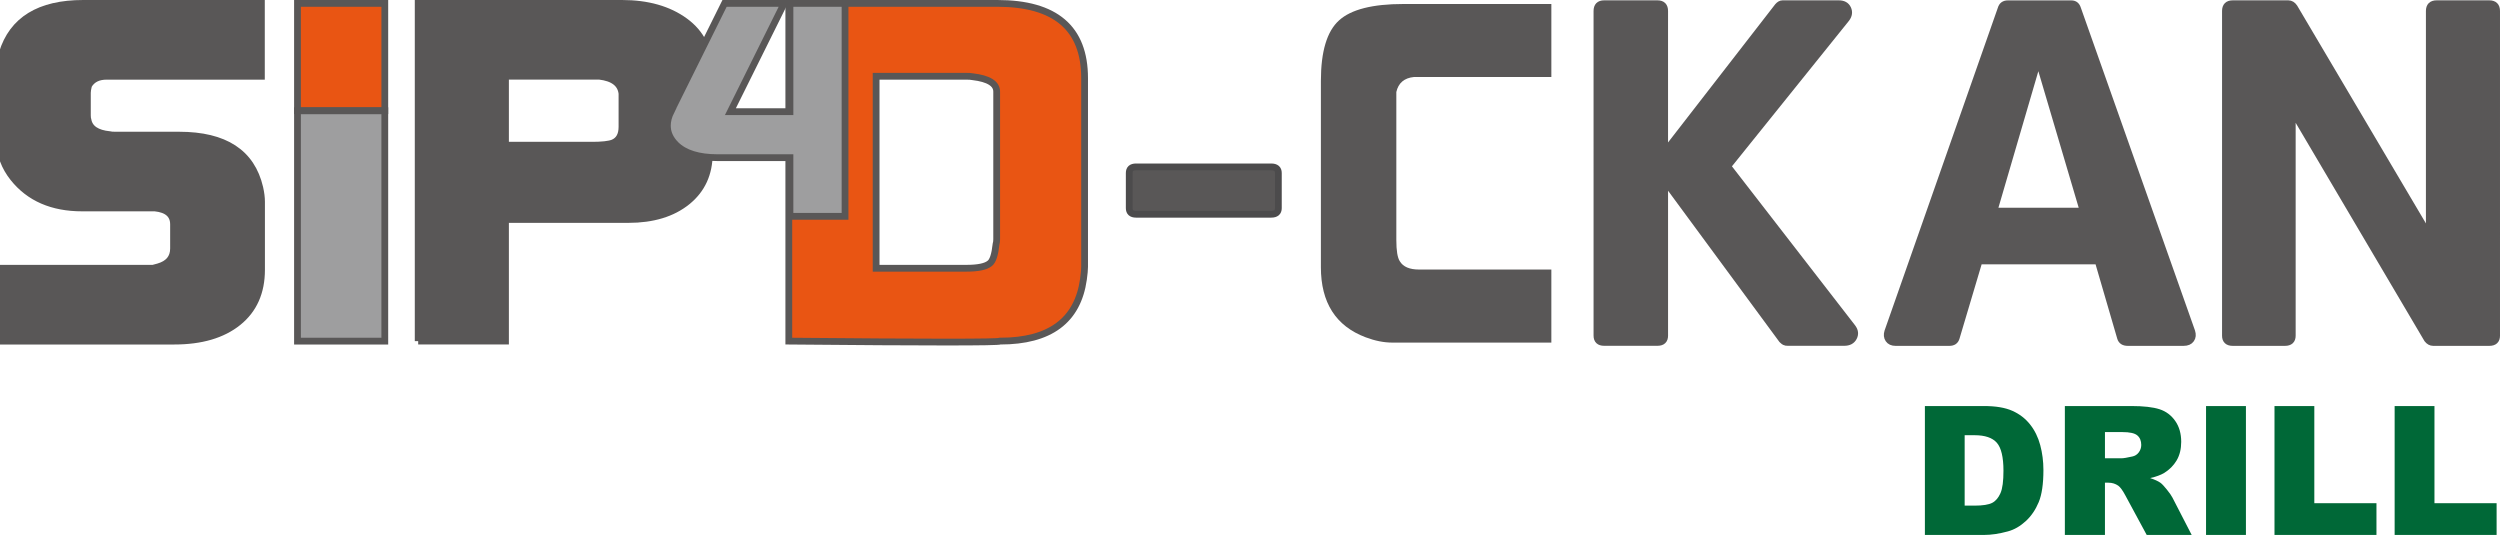 <?xml version="1.0" encoding="UTF-8"?><svg xmlns="http://www.w3.org/2000/svg" viewBox="0 0 368.5 78.85"><defs><style>.d,.e,.f{stroke:#595757;}.d,.e,.g{stroke-miterlimit:10;}.d,.h{fill:#9e9e9f;}.i{fill:#e95513;}.j{fill:#006837;}.k{fill:#3e3a39;}.l,.g{fill:#595757;}.e,.f{fill:none;}.g{stroke:#4c4b4c;}</style></defs><g id="a"/><g id="b"><g id="c"><g><path class="g" d="M166.45,25.5c0-.6,.33-.9,1-.9h19.92c.71,0,1.06,.3,1.06,.9v5.18c0,.6-.35,.9-1.06,.9h-19.92c-.66,0-1-.3-1-.9v-5.18Z"/><path class="l" d="M194.7,39.37V11.92c0-4.33,.89-7.3,2.67-8.91,1.78-1.62,4.94-2.42,9.49-2.42h21.81V11.35h-20.25c-1.43,.14-2.3,.88-2.6,2.21v21.82c0,1.57,.17,2.62,.52,3.14,.49,.81,1.43,1.21,2.82,1.21h19.51v10.77h-23.44c-1.24,0-2.55-.26-3.93-.78-4.4-1.66-6.6-5.11-6.6-10.34Z"/><g><path class="l" d="M245.39,22.25h.14L262.05,.95c.23-.27,.46-.4,.7-.4h8.29c.65,0,1.09,.24,1.32,.73,.23,.49,.16,.98-.21,1.47l-17.5,21.76,18.4,23.76c.37,.49,.43,.98,.17,1.47s-.71,.73-1.36,.73h-8.36c-.19,0-.33-.02-.42-.07-.09-.04-.19-.11-.28-.2l-.14-.13-17.15-23.29h-.14v22.69c0,.67-.35,1-1.05,1h-7.88c-.7,0-1.05-.33-1.05-1V1.62c0-.71,.35-1.07,1.05-1.07h7.88c.7,0,1.05,.36,1.05,1.07V22.25Z"/><path class="f" d="M245.39,22.25h.14L262.05,.95c.23-.27,.46-.4,.7-.4h8.29c.65,0,1.09,.24,1.32,.73,.23,.49,.16,.98-.21,1.47l-17.5,21.76,18.4,23.76c.37,.49,.43,.98,.17,1.47s-.71,.73-1.36,.73h-8.36c-.19,0-.33-.02-.42-.07-.09-.04-.19-.11-.28-.2l-.14-.13-17.15-23.29h-.14v22.69c0,.67-.35,1-1.05,1h-7.88c-.7,0-1.05-.33-1.05-1V1.62c0-.71,.35-1.07,1.05-1.07h7.88c.7,0,1.05,.36,1.05,1.07V22.25Z"/></g><g><path class="l" d="M294.96,1.29c.14-.49,.47-.73,.99-.73h9.37c.47,0,.77,.24,.92,.73l16.83,47.59c.14,.45,.11,.82-.11,1.13-.21,.31-.58,.47-1.09,.47h-8.24c-.56,0-.92-.22-1.06-.67l-3.31-11.35h-17.54l-3.38,11.35c-.14,.45-.47,.67-.99,.67h-7.96c-.47,0-.81-.16-1.02-.47-.21-.31-.25-.69-.11-1.13L294.96,1.29Zm12.11,29.83l-6.55-22.16h-.14l-6.48,22.16h13.17Z"/><path class="f" d="M294.96,1.29c.14-.49,.47-.73,.99-.73h9.37c.47,0,.77,.24,.92,.73l16.83,47.59c.14,.45,.11,.82-.11,1.13-.21,.31-.58,.47-1.09,.47h-8.24c-.56,0-.92-.22-1.06-.67l-3.31-11.35h-17.54l-3.38,11.35c-.14,.45-.47,.67-.99,.67h-7.96c-.47,0-.81-.16-1.02-.47-.21-.31-.25-.69-.11-1.13L294.96,1.29Zm12.11,29.83l-6.55-22.16h-.14l-6.48,22.16h13.17Z"/></g><g><path class="l" d="M328.03,1.62c0-.71,.36-1.07,1.07-1.07h8.21c.33,0,.62,.18,.86,.53l19.77,33.44h.14V1.62c0-.71,.36-1.07,1.07-1.07h7.78c.71,0,1.07,.36,1.07,1.07V49.48c0,.67-.36,1-1.07,1h-8.28c-.33,0-.62-.16-.86-.47l-19.77-33.5h-.14V49.48c0,.67-.36,1-1.07,1h-7.71c-.71,0-1.07-.33-1.07-1V1.62Z"/><path class="f" d="M328.03,1.62c0-.71,.36-1.07,1.07-1.07h8.21c.33,0,.62,.18,.86,.53l19.77,33.44h.14V1.62c0-.71,.36-1.07,1.07-1.07h7.78c.71,0,1.07,.36,1.07,1.07V49.48c0,.67-.36,1-1.07,1h-8.28c-.33,0-.62-.16-.86-.47l-19.77-33.5h-.14V49.48c0,.67-.36,1-1.07,1h-7.71c-.71,0-1.07-.33-1.07-1V1.62Z"/></g><g><g><path class="k" d="M0,10.31c0-.9,.11-1.73,.34-2.49C1.83,2.94,5.81,.5,12.27,.5h26.26V11.24H15.72c-1.26,0-2.15,.45-2.67,1.36-.12,.48-.17,.84-.17,1.08v3.3c0,.34,.03,.57,.09,.72,.23,1.24,1.29,1.96,3.19,2.15,.17,.05,.46,.07,.86,.07h9.39c6.72,0,10.68,2.58,11.88,7.75,.17,.76,.26,1.45,.26,2.06v10.03c0,3.32-1.15,5.9-3.45,7.75-2.3,1.85-5.44,2.77-9.42,2.77H0v-10.74H22.56l.78-.21c1.49-.43,2.24-1.33,2.24-2.7v-3.56c0-1.42-.92-2.23-2.75-2.42H12.1c-4.41,0-7.78-1.47-10.13-4.41-1.32-1.66-1.97-3.44-1.97-5.33V10.31Z"/><path class="k" d="M43.85,50.28V16.32h12.87V50.28h-12.87Z"/><rect class="k" x="43.85" y=".5" width="12.87" height="15.82"/><path class="k" d="M61.64,50.28V.5h30.04c3.78,0,6.87,.88,9.27,2.63,2.4,1.75,3.6,4.17,3.6,7.25v12.23c0,2.99-1.09,5.36-3.26,7.11-2.17,1.75-5.06,2.63-8.67,2.63h-18.11v17.92h-12.87Zm25.49-28.87c1.6,0,2.69-.12,3.26-.36,.86-.38,1.29-1.16,1.29-2.35v-4.91c-.17-1.47-1.29-2.32-3.35-2.56h-13.82v10.17h12.62Z"/><path class="k" d="M116.27,50.28V.5h30.73c8.58,0,12.87,3.67,12.87,11.02v27.81c0,.43-.06,1.04-.17,1.85-.86,6.07-4.95,9.1-12.27,9.1-.23,.19-10.61,.19-31.16,0Zm26.18-10.74c1.72,0,2.86-.24,3.43-.71,.46-.33,.77-1.28,.94-2.85,.06-.19,.09-.43,.09-.71V13.51c0-1.18-1.17-1.92-3.52-2.2-.23-.05-.57-.07-1.03-.07h-13.22v28.3h13.3Z"/></g><g><path class="l" d="M0,10.31c0-.9,.11-1.73,.34-2.49C1.83,2.94,5.81,.5,12.27,.5h26.26V11.24H15.72c-1.26,0-2.15,.45-2.67,1.36-.12,.48-.17,.84-.17,1.08v3.3c0,.34,.03,.57,.09,.72,.23,1.24,1.29,1.96,3.19,2.15,.17,.05,.46,.07,.86,.07h9.39c6.72,0,10.68,2.58,11.88,7.75,.17,.76,.26,1.45,.26,2.06v10.03c0,3.32-1.15,5.9-3.45,7.75-2.3,1.85-5.44,2.77-9.42,2.77H0v-10.74H22.56l.78-.21c1.49-.43,2.24-1.33,2.24-2.7v-3.56c0-1.42-.92-2.23-2.75-2.42H12.1c-4.41,0-7.78-1.47-10.13-4.41-1.32-1.66-1.97-3.44-1.97-5.33V10.31Z"/><path class="h" d="M43.85,50.28V16.32h12.87V50.28h-12.87Z"/><rect class="i" x="43.85" y=".5" width="12.87" height="15.82"/><path class="l" d="M61.64,50.28V.5h30.04c3.78,0,6.87,.88,9.27,2.63,2.4,1.75,3.6,4.17,3.6,7.25v12.23c0,2.99-1.09,5.36-3.26,7.11-2.17,1.75-5.06,2.63-8.67,2.63h-18.11v17.92h-12.87Zm25.49-28.87c1.6,0,2.69-.12,3.26-.36,.86-.38,1.29-1.16,1.29-2.35v-4.91c-.17-1.47-1.29-2.32-3.35-2.56h-13.82v10.17h12.62Z"/><path class="i" d="M116.27,50.28V.5h30.73c8.58,0,12.87,3.67,12.87,11.02v27.81c0,.43-.06,1.04-.17,1.85-.86,6.07-4.95,9.1-12.27,9.1-.23,.19-10.61,.19-31.16,0Zm26.18-10.74c1.72,0,2.86-.24,3.43-.71,.46-.33,.77-1.28,.94-2.85,.06-.19,.09-.43,.09-.71V13.51c0-1.18-1.17-1.92-3.52-2.2-.23-.05-.57-.07-1.03-.07h-13.22v28.3h13.3Z"/></g><g><path class="e" d="M0,10.31c0-.9,.11-1.73,.34-2.49C1.83,2.94,5.81,.5,12.27,.5h26.26V11.24H15.72c-1.26,0-2.15,.45-2.67,1.36-.12,.48-.17,.84-.17,1.08v3.3c0,.34,.03,.57,.09,.72,.23,1.24,1.29,1.96,3.19,2.15,.17,.05,.46,.07,.86,.07h9.39c6.72,0,10.68,2.58,11.88,7.75,.17,.76,.26,1.45,.26,2.06v10.03c0,3.32-1.15,5.9-3.45,7.75-2.3,1.85-5.44,2.77-9.42,2.77H0v-10.74H22.56l.78-.21c1.49-.43,2.24-1.33,2.24-2.7v-3.56c0-1.42-.92-2.23-2.75-2.42H12.1c-4.41,0-7.78-1.47-10.13-4.41-1.32-1.66-1.97-3.44-1.97-5.33V10.31Z"/><path class="e" d="M43.85,50.28V16.32h12.87V50.28h-12.87Z"/><rect class="e" x="43.85" y=".5" width="12.87" height="15.82"/><path class="e" d="M61.64,50.28V.5h30.04c3.78,0,6.87,.88,9.27,2.63,2.4,1.75,3.6,4.17,3.6,7.25v12.23c0,2.99-1.09,5.36-3.26,7.11-2.17,1.75-5.06,2.63-8.67,2.63h-18.11v17.92h-12.87Zm25.49-28.87c1.6,0,2.69-.12,3.26-.36,.86-.38,1.29-1.16,1.29-2.35v-4.91c-.17-1.47-1.29-2.32-3.35-2.56h-13.82v10.17h12.62Z"/><path class="e" d="M116.27,50.28V.5h30.73c8.58,0,12.87,3.67,12.87,11.02v27.81c0,.43-.06,1.04-.17,1.85-.86,6.07-4.95,9.1-12.27,9.1-.23,.19-10.61,.19-31.16,0Zm26.18-10.74c1.72,0,2.86-.24,3.43-.71,.46-.33,.77-1.28,.94-2.85,.06-.19,.09-.43,.09-.71V13.51c0-1.18-1.17-1.92-3.52-2.2-.23-.05-.57-.07-1.03-.07h-13.22v28.3h13.3Z"/></g></g><path class="d" d="M98.9,16.42L106.8,.5h8.78l-7.92,15.96h8.78V.5h8.12V31.89h-8.12v-8.65h-10.66c-2.81,0-4.87-.64-6.17-1.93-.83-.84-1.24-1.76-1.24-2.78,0-.69,.18-1.39,.54-2.11Z"/></g><g><path class="j" d="M283.72,59.85h8.72c1.72,0,3.11,.23,4.17,.7s1.93,1.14,2.62,2.01,1.19,1.89,1.5,3.05,.47,2.38,.47,3.68c0,2.03-.23,3.61-.69,4.72s-1.1,2.06-1.92,2.81-1.7,1.26-2.64,1.51c-1.29,.35-2.45,.52-3.5,.52h-8.72v-19Zm5.87,4.3v10.38h1.44c1.23,0,2.1-.14,2.62-.41s.92-.75,1.22-1.43,.44-1.78,.44-3.3c0-2.01-.33-3.39-.98-4.13s-1.75-1.11-3.27-1.11h-1.46Z"/><path class="j" d="M304.36,78.85v-19h9.79c1.81,0,3.2,.16,4.16,.47s1.73,.89,2.32,1.73,.88,1.87,.88,3.08c0,1.05-.22,1.96-.67,2.73-.45,.76-1.07,1.38-1.85,1.86-.5,.3-1.19,.55-2.06,.75,.7,.23,1.21,.47,1.53,.7,.22,.16,.53,.49,.94,1,.41,.51,.68,.9,.82,1.18l2.84,5.51h-6.63l-3.14-5.81c-.4-.75-.75-1.24-1.06-1.46-.42-.29-.9-.44-1.44-.44h-.52v7.71h-5.9Zm5.9-11.3h2.48c.27,0,.79-.09,1.56-.26,.39-.08,.71-.28,.95-.6s.37-.69,.37-1.1c0-.61-.19-1.08-.58-1.41s-1.12-.49-2.19-.49h-2.58v3.86Z"/><path class="j" d="M325.17,59.85h5.88v19h-5.88v-19Z"/><path class="j" d="M335.26,59.85h5.87v14.32h9.16v4.68h-15.03v-19Z"/><path class="j" d="M352.97,59.85h5.87v14.32h9.16v4.68h-15.03v-19Z"/></g></g></g></svg>